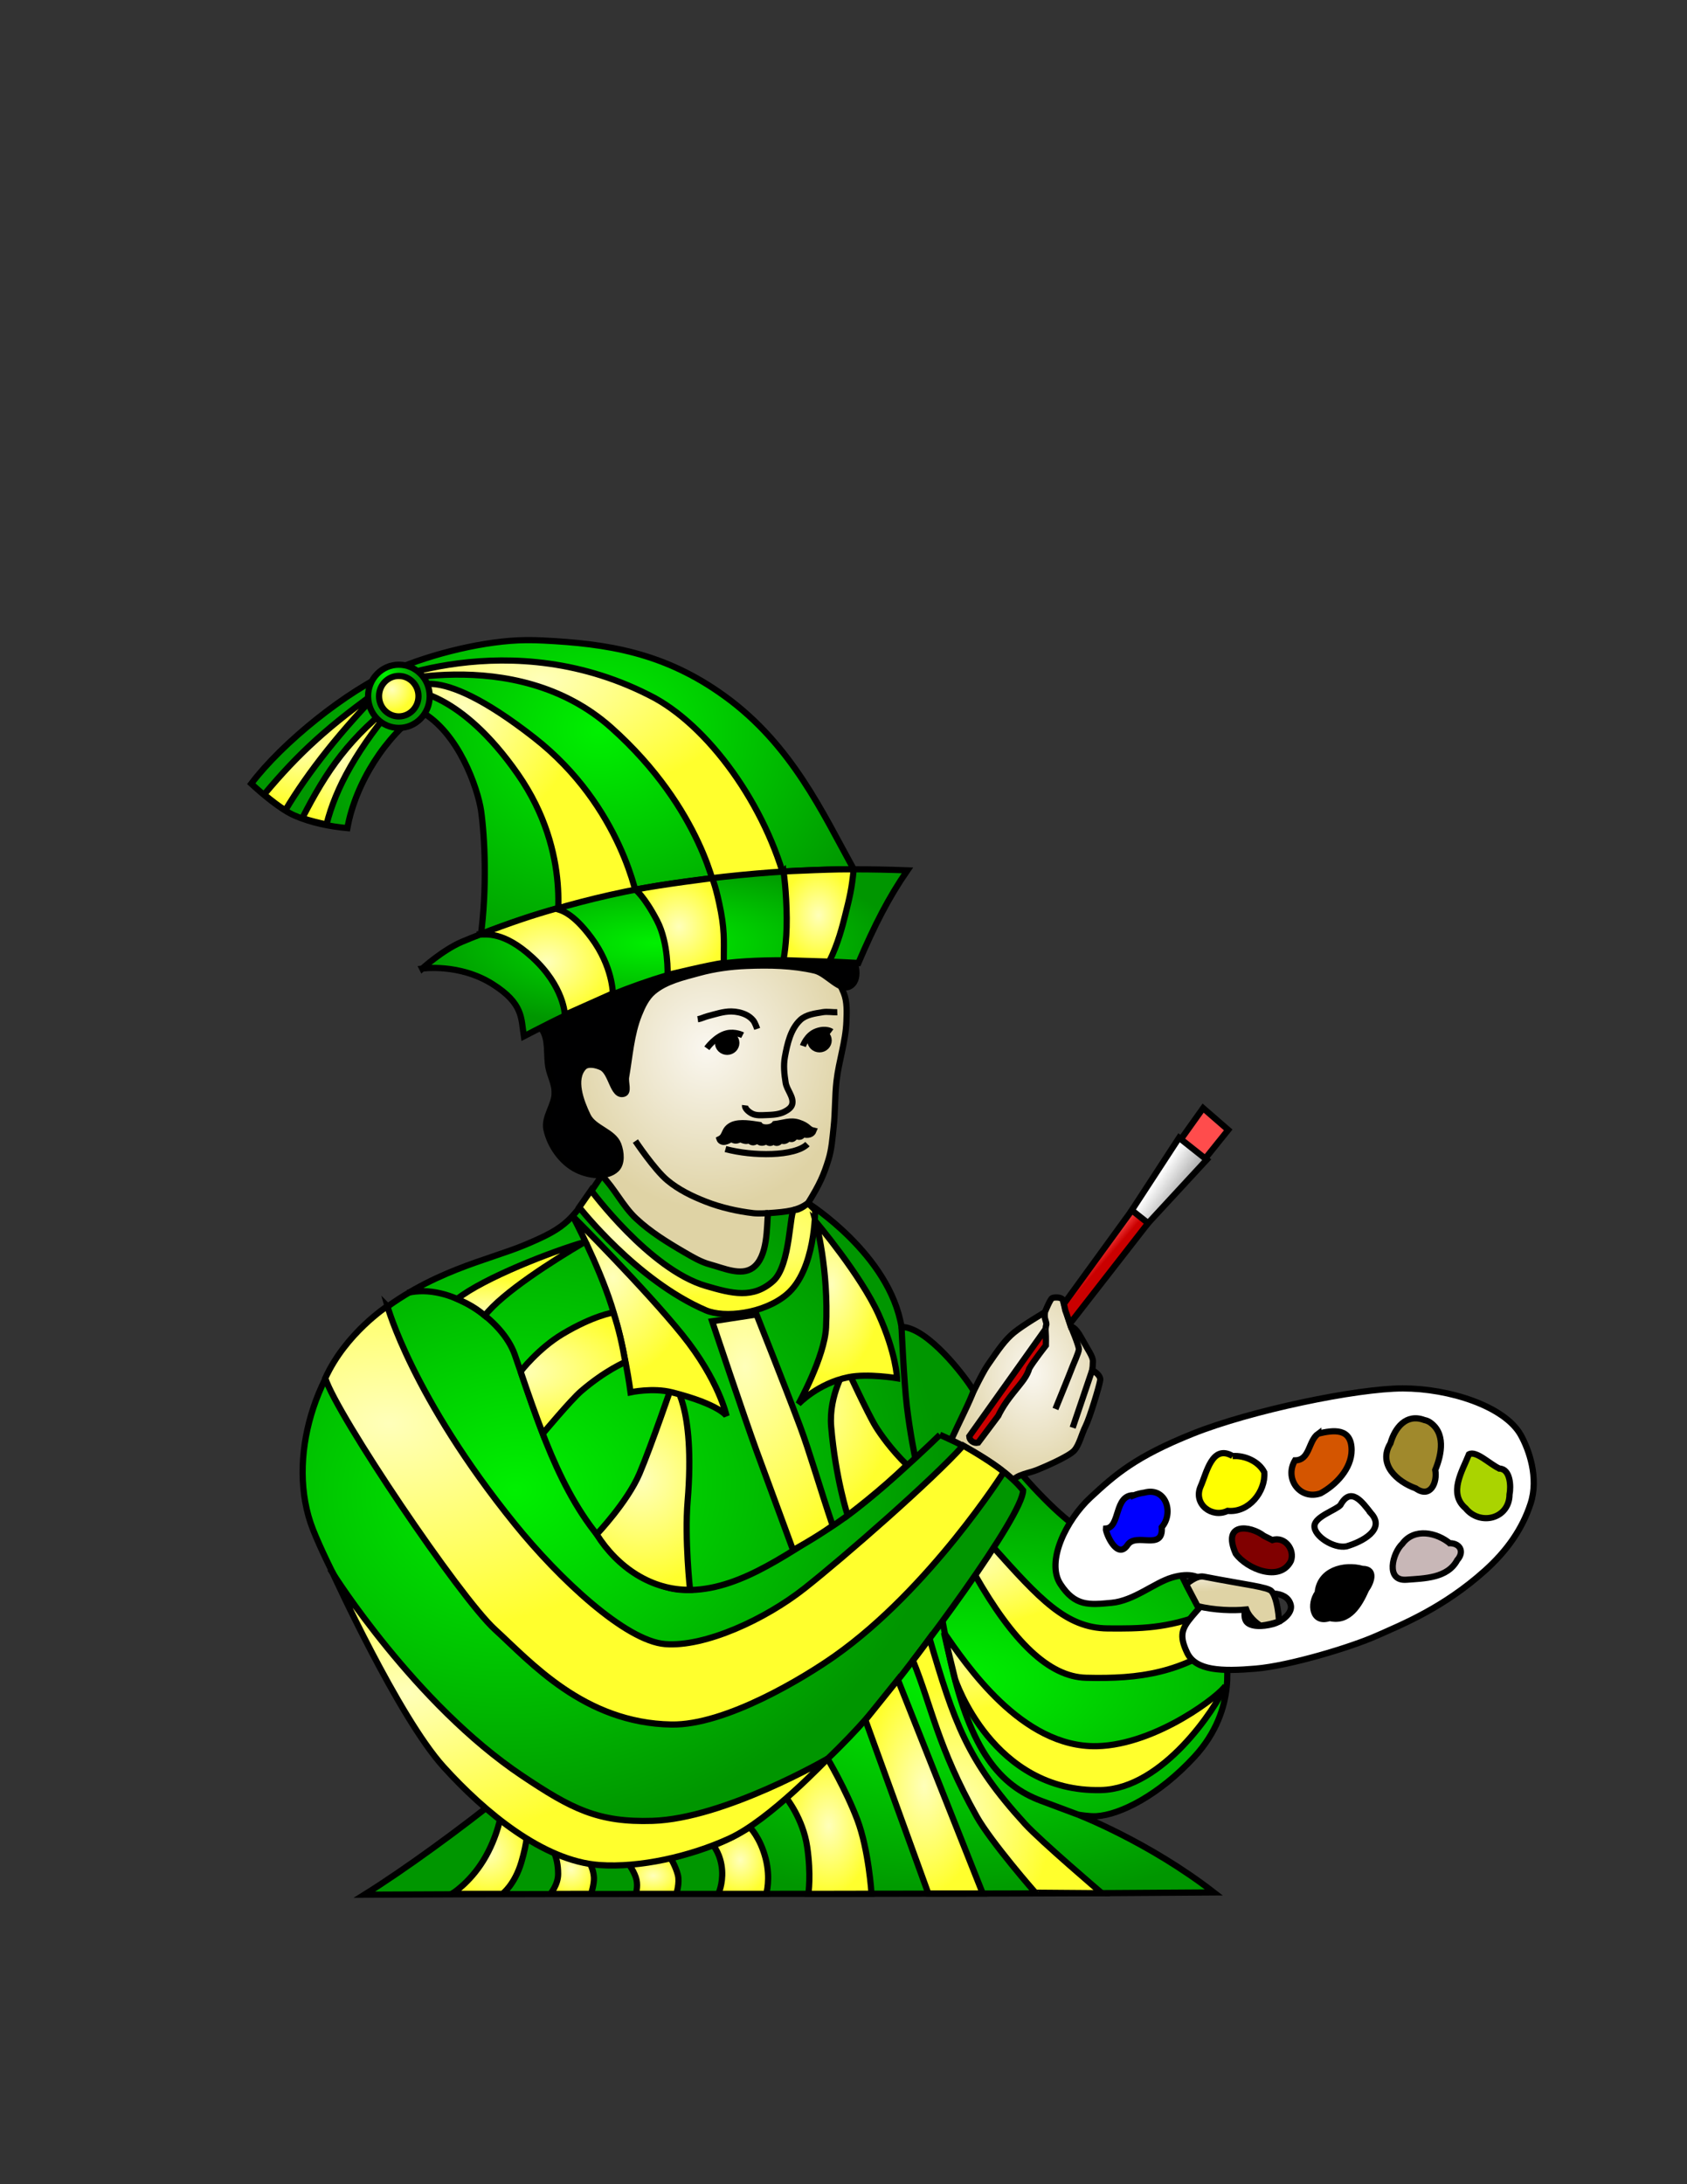 <?xml version="1.0" encoding="UTF-8" standalone="no"?>
<!-- Created with Inkscape (http://www.inkscape.org/) -->

<svg
   xmlns:dc="http://purl.org/dc/elements/1.1/"
   xmlns:cc="http://creativecommons.org/ns#"
   xmlns:rdf="http://www.w3.org/1999/02/22-rdf-syntax-ns#"
   xmlns:svg="http://www.w3.org/2000/svg"
   xmlns="http://www.w3.org/2000/svg"
   xmlns:xlink="http://www.w3.org/1999/xlink"
   xmlns:sodipodi="http://sodipodi.sourceforge.net/DTD/sodipodi-0.dtd"
   xmlns:inkscape="http://www.inkscape.org/namespaces/inkscape"
   width="8.5in"
   height="11in"
   viewBox="0 0 765 990"
   id="svg2"
   version="1.1"
   inkscape:version="0.92.5 (2060ec1f9f, 2020-04-08)"
   sodipodi:docname="logoVector3.svg"
   inkscape:export-filename="/home/mriale/Sync/code/PyDPainter/logo/logo100.png"
   inkscape:export-xdpi="15.39"
   inkscape:export-ydpi="15.39">
  <rect x="0" y="0" width="765" height="990" fill="#333333" stroke="none"/>
  <defs
     id="defs4">
    <linearGradient
       inkscape:collect="always"
       id="linearGradient4902">
      <stop
         style="stop-color:#ffb3b3;stop-opacity:1"
         offset="0"
         id="stop4898" />
      <stop
         style="stop-color:#ff4c4c;stop-opacity:1"
         offset="1"
         id="stop4900" />
    </linearGradient>
    <linearGradient
       inkscape:collect="always"
       id="Wood">
      <stop
         style="stop-color:#ff4c4c;stop-opacity:1"
         offset="0"
         id="stop4876" />
      <stop
         style="stop-color:#ca0000;stop-opacity:1"
         offset="1"
         id="stop4878" />
    </linearGradient>
    <linearGradient
       inkscape:collect="always"
       id="Metal">
      <stop
         style="stop-color:#ffffff;stop-opacity:1"
         offset="0"
         id="stop4868" />
      <stop
         style="stop-color:#a8a8a8;stop-opacity:1"
         offset="1"
         id="stop4870" />
    </linearGradient>
    <linearGradient
       id="SkinGrad"
       inkscape:collect="always">
      <stop
         id="stop4854"
         offset="0"
         style="stop-color:#faf7f0;stop-opacity:1" />
      <stop
         id="stop4856"
         offset="1"
         style="stop-color:#dfd3a5;stop-opacity:1" />
    </linearGradient>
    <linearGradient
       inkscape:collect="always"
       id="CoatGrad">
      <stop
         style="stop-color:#00f000;stop-opacity:1"
         offset="0"
         id="stop4664" />
      <stop
         style="stop-color:#009600;stop-opacity:1"
         offset="1"
         id="stop4666" />
    </linearGradient>
    <linearGradient
       inkscape:collect="always"
       id="StripeGrad">
      <stop
         style="stop-color:#ffffba;stop-opacity:1"
         offset="0"
         id="stop4576" />
      <stop
         style="stop-color:#ffff2d;stop-opacity:1"
         offset="1"
         id="stop4578" />
    </linearGradient>
    <mask
       maskUnits="userSpaceOnUse"
       id="mask4176">
      <path
         style="fill:#ffffff;fill-opacity:1;fill-rule:evenodd;stroke:none;stroke-width:1px;stroke-linecap:butt;stroke-linejoin:miter;stroke-opacity:1"
         d="m 561.786,948.077 -11.429,10 0.714,22.857 7.143,15.357 26.071,1.429 22.143,-18.214 11.786,-10.714 -21.429,-11.786 -23.571,-7.857 z"
         id="path4178"
         inkscape:connector-curvature="0" />
    </mask>
    <radialGradient
       inkscape:collect="always"
       xlink:href="#StripeGrad"
       id="radialGradient4586"
       cx="176.184"
       cy="619.523"
       fx="176.184"
       fy="619.523"
       r="154.41"
       gradientTransform="matrix(1,0,0,0.618,0,262.304)"
       gradientUnits="userSpaceOnUse" />
    <radialGradient
       inkscape:collect="always"
       xlink:href="#StripeGrad"
       id="radialGradient4596"
       cx="184.738"
       cy="759.094"
       fx="184.738"
       fy="759.094"
       r="112.527"
       gradientTransform="matrix(1,0,0,0.591,0,318.628)"
       gradientUnits="userSpaceOnUse" />
    <radialGradient
       inkscape:collect="always"
       xlink:href="#StripeGrad"
       id="radialGradient4604"
       cx="221.707"
       cy="606.533"
       fx="221.707"
       fy="606.533"
       r="29.425"
       gradientTransform="matrix(1.137,-0.046,0.023,0.585,-46.358,251.619)"
       gradientUnits="userSpaceOnUse" />
    <radialGradient
       inkscape:collect="always"
       xlink:href="#StripeGrad"
       id="radialGradient4612"
       cx="240.383"
       cy="621.277"
       fx="240.383"
       fy="621.277"
       r="24.263"
       gradientTransform="matrix(2.354,-0.028,0.014,1.188,-338.615,-109.764)"
       gradientUnits="userSpaceOnUse" />
    <radialGradient
       inkscape:collect="always"
       xlink:href="#StripeGrad"
       id="radialGradient4620"
       cx="277.924"
       cy="583.047"
       fx="277.924"
       fy="583.047"
       r="35.258"
       gradientTransform="matrix(1,0,0,1.29,0,-173.112)"
       gradientUnits="userSpaceOnUse" />
    <radialGradient
       inkscape:collect="always"
       xlink:href="#StripeGrad"
       id="radialGradient4628"
       cx="286.012"
       cy="672.037"
       fx="286.012"
       fy="672.037"
       r="21.73"
       gradientTransform="matrix(2.079,0.092,-0.097,2.189,-238.691,-826.921)"
       gradientUnits="userSpaceOnUse" />
    <radialGradient
       inkscape:collect="always"
       xlink:href="#StripeGrad"
       id="radialGradient4644"
       cx="377.104"
       cy="588.096"
       fx="377.104"
       fy="588.096"
       r="22.804"
       gradientTransform="matrix(1,0,0,1.824,0,-490.611)"
       gradientUnits="userSpaceOnUse" />
    <radialGradient
       inkscape:collect="always"
       xlink:href="#StripeGrad"
       id="radialGradient4652"
       cx="338.177"
       cy="634.048"
       fx="338.177"
       fy="634.048"
       r="27.919"
       gradientTransform="matrix(2.069,-0.006,0.008,3.096,-366.882,-1341.532)"
       gradientUnits="userSpaceOnUse" />
    <radialGradient
       inkscape:collect="always"
       xlink:href="#StripeGrad"
       id="radialGradient4660"
       cx="381.405"
       cy="646.523"
       fx="381.405"
       fy="646.523"
       r="17.798"
       gradientTransform="matrix(2.391,-0.204,0.248,2.911,-710.046,-1168.205)"
       gradientUnits="userSpaceOnUse" />
    <radialGradient
       inkscape:collect="always"
       xlink:href="#CoatGrad"
       id="radialGradient4672"
       gradientUnits="userSpaceOnUse"
       gradientTransform="matrix(1.177,-0.099,0.08,0.949,-95.343,57.959)"
       cx="233.614"
       cy="675.06"
       fx="233.614"
       fy="675.06"
       r="163.828" />
    <radialGradient
       inkscape:collect="always"
       xlink:href="#CoatGrad"
       id="radialGradient4680"
       cx="433.113"
       cy="763.553"
       fx="433.113"
       fy="763.553"
       r="196.709"
       gradientTransform="matrix(1,0,0,0.512,0,370.24)"
       gradientUnits="userSpaceOnUse" />
    <radialGradient
       inkscape:collect="always"
       xlink:href="#CoatGrad"
       id="radialGradient4688"
       cx="289.495"
       cy="324.09"
       fx="289.495"
       fy="324.09"
       r="146.472"
       gradientTransform="matrix(1,0.016,-0.014,0.839,4.509,76.156)"
       gradientUnits="userSpaceOnUse" />
    <radialGradient
       inkscape:collect="always"
       xlink:href="#CoatGrad"
       id="radialGradient4696"
       cx="174.725"
       cy="305.669"
       fx="174.725"
       fy="305.669"
       r="14.437"
       gradientTransform="matrix(1,0,0,1.025,0,-7.763)"
       gradientUnits="userSpaceOnUse" />
    <radialGradient
       inkscape:collect="always"
       xlink:href="#StripeGrad"
       id="radialGradient4712"
       cx="177.813"
       cy="312.441"
       fx="177.813"
       fy="312.441"
       r="9.411"
       gradientTransform="matrix(1,0,0,1.025,0,-7.762)"
       gradientUnits="userSpaceOnUse" />
    <radialGradient
       inkscape:collect="always"
       xlink:href="#StripeGrad"
       id="radialGradient4720"
       cx="136.376"
       cy="336.197"
       fx="136.376"
       fy="336.197"
       r="27.966"
       gradientTransform="matrix(1,0,0,1.028,0,-9.624)"
       gradientUnits="userSpaceOnUse" />
    <radialGradient
       inkscape:collect="always"
       xlink:href="#StripeGrad"
       id="radialGradient4728"
       cx="154.306"
       cy="344.681"
       fx="154.306"
       fy="344.681"
       r="22.598"
       gradientTransform="matrix(1,0,0,1.28,0,-96.614)"
       gradientUnits="userSpaceOnUse" />
    <radialGradient
       inkscape:collect="always"
       xlink:href="#StripeGrad"
       id="radialGradient4736"
       cx="210.281"
       cy="324.725"
       fx="210.281"
       fy="324.725"
       r="52.074"
       gradientTransform="matrix(1,0,0,1.091,0,-33.356)"
       gradientUnits="userSpaceOnUse" />
    <radialGradient
       inkscape:collect="always"
       xlink:href="#StripeGrad"
       id="radialGradient4744"
       cx="245.624"
       cy="273.885"
       fx="245.624"
       fy="273.885"
       r="95.082"
       gradientTransform="matrix(1,0,0,0.565,0,153.288)"
       gradientUnits="userSpaceOnUse" />
    <radialGradient
       inkscape:collect="always"
       xlink:href="#CoatGrad"
       id="radialGradient4752"
       cx="296.84"
       cy="418.437"
       fx="296.84"
       fy="418.437"
       r="111.166"
       gradientTransform="matrix(1,0,0,0.346,0,282.627)"
       gradientUnits="userSpaceOnUse" />
    <radialGradient
       inkscape:collect="always"
       xlink:href="#StripeGrad"
       id="radialGradient4770"
       cx="428.101"
       cy="712.02"
       fx="428.101"
       fy="712.02"
       r="64.285"
       gradientTransform="matrix(1,0,0,0.56,0,341.044)"
       gradientUnits="userSpaceOnUse" />
    <radialGradient
       inkscape:collect="always"
       xlink:href="#StripeGrad"
       id="radialGradient4774"
       cx="437.099"
       cy="684.165"
       fx="437.099"
       fy="684.165"
       r="58.444"
       gradientTransform="matrix(1,0,0,0.517,0,352.903)"
       gradientUnits="userSpaceOnUse" />
    <radialGradient
       inkscape:collect="always"
       xlink:href="#StripeGrad"
       id="radialGradient4782"
       cx="433.77"
       cy="816.114"
       fx="433.77"
       fy="816.114"
       r="43.749"
       gradientTransform="matrix(1,0,0,1.338,0,-270.034)"
       gradientUnits="userSpaceOnUse" />
    <radialGradient
       inkscape:collect="always"
       xlink:href="#StripeGrad"
       id="radialGradient4790"
       cx="419.117"
       cy="809.556"
       fx="419.117"
       fy="809.556"
       r="27.22"
       gradientTransform="matrix(1,0,0,1.806,0,-652.498)"
       gradientUnits="userSpaceOnUse" />
    <radialGradient
       inkscape:collect="always"
       xlink:href="#StripeGrad"
       id="radialGradient4798"
       cx="375.811"
       cy="827.848"
       fx="375.811"
       fy="827.848"
       r="19.896"
       gradientTransform="matrix(1,0,0,1.56,0,-463.923)"
       gradientUnits="userSpaceOnUse" />
    <radialGradient
       inkscape:collect="always"
       xlink:href="#StripeGrad"
       id="radialGradient4806"
       cx="335.714"
       cy="843.246"
       fx="335.714"
       fy="843.246"
       r="13.073"
       gradientTransform="matrix(1,0,0,1.196,0,-165.454)"
       gradientUnits="userSpaceOnUse" />
    <radialGradient
       inkscape:collect="always"
       xlink:href="#StripeGrad"
       id="radialGradient4814"
       cx="296.21"
       cy="850.191"
       fx="296.21"
       fy="850.191"
       r="11.94"
       gradientTransform="matrix(1,0,0,0.728,0,231.235)"
       gradientUnits="userSpaceOnUse" />
    <radialGradient
       inkscape:collect="always"
       xlink:href="#StripeGrad"
       id="radialGradient4822"
       cx="259.019"
       cy="847.476"
       fx="259.019"
       fy="847.476"
       r="10.791"
       gradientTransform="matrix(1,0,0,1.059,0,-50.064)"
       gradientUnits="userSpaceOnUse" />
    <radialGradient
       inkscape:collect="always"
       xlink:href="#StripeGrad"
       id="radialGradient4830"
       cx="221.386"
       cy="839.538"
       fx="221.386"
       fy="839.538"
       r="18.147"
       gradientTransform="matrix(1,0,0,1.066,0,-55.474)"
       gradientUnits="userSpaceOnUse" />
    <radialGradient
       inkscape:collect="always"
       xlink:href="#SkinGrad"
       id="radialGradient4838"
       cx="320.537"
       cy="477.551"
       fx="320.537"
       fy="477.551"
       r="66.657"
       gradientTransform="matrix(1,0,0,1.091,0,-45.895)"
       gradientUnits="userSpaceOnUse" />
    <radialGradient
       inkscape:collect="always"
       xlink:href="#StripeGrad"
       id="radialGradient4866"
       cx="285.295"
       cy="553.512"
       fx="285.295"
       fy="553.512"
       r="54.013"
       gradientTransform="matrix(2.698,0.012,-0.002,0.531,-483.22,262.5)"
       gradientUnits="userSpaceOnUse" />
    <linearGradient
       inkscape:collect="always"
       xlink:href="#Metal"
       id="linearGradient4874"
       x1="537.976"
       y1="513.89"
       x2="549.248"
       y2="521.466"
       gradientUnits="userSpaceOnUse"
       spreadMethod="reflect" />
    <linearGradient
       inkscape:collect="always"
       xlink:href="#Wood"
       id="linearGradient4882"
       x1="496.037"
       y1="568.028"
       x2="500.7"
       y2="572.053"
       gradientUnits="userSpaceOnUse"
       gradientTransform="scale(1.067)" />
    <linearGradient
       inkscape:collect="always"
       xlink:href="#linearGradient4902"
       id="linearGradient4904"
       x1="553.088"
       y1="493.585"
       x2="553.769"
       y2="503.233"
       gradientUnits="userSpaceOnUse"
       spreadMethod="pad" />
    <radialGradient
       inkscape:collect="always"
       xlink:href="#SkinGrad"
       id="radialGradient4934"
       cx="468.495"
       cy="622.641"
       fx="468.495"
       fy="622.641"
       r="37.95"
       gradientTransform="matrix(1,0,0,1.32,4.3167283e-8,-199.353)"
       gradientUnits="userSpaceOnUse" />
    <linearGradient
       inkscape:collect="always"
       xlink:href="#Wood"
       id="linearGradient932"
       gradientUnits="userSpaceOnUse"
       x1="496.037"
       y1="568.028"
       x2="500.7"
       y2="572.053" />
    <radialGradient
       inkscape:collect="always"
       xlink:href="#SkinGrad"
       id="radialGradient948"
       cx="543.306"
       cy="701.745"
       fx="543.306"
       fy="701.745"
       r="25.909"
       gradientTransform="matrix(1,0,0,0.449,2.2268978e-8,394.787)"
       gradientUnits="userSpaceOnUse" />
    <radialGradient
       inkscape:collect="always"
       xlink:href="#StripeGrad"
       id="radialGradient1064"
       cx="247.86"
       cy="436.036"
       fx="247.86"
       fy="436.036"
       r="30.512"
       gradientTransform="matrix(1,0,0,0.808,0,83.651)"
       gradientUnits="userSpaceOnUse" />
    <radialGradient
       inkscape:collect="always"
       xlink:href="#StripeGrad"
       id="radialGradient1072"
       cx="307.867"
       cy="420.016"
       fx="307.867"
       fy="420.016"
       r="20.864"
       gradientTransform="matrix(1,0,0,1.078,0,-32.802)"
       gradientUnits="userSpaceOnUse" />
    <radialGradient
       inkscape:collect="always"
       xlink:href="#StripeGrad"
       id="radialGradient1080"
       cx="371.145"
       cy="414.945"
       fx="371.145"
       fy="414.945"
       r="16.473"
       gradientTransform="matrix(1,0,0,1.299,0,-124.138)"
       gradientUnits="userSpaceOnUse" />
  </defs>
  <sodipodi:namedview
     id="base"
     pagecolor="#ffffff"
     bordercolor="#666666"
     borderopacity="1.0"
     inkscape:pageopacity="0.0"
     inkscape:pageshadow="2"
     inkscape:zoom="0.9899495"
     inkscape:cx="71.039035"
     inkscape:cy="407.11952"
     inkscape:document-units="px"
     inkscape:current-layer="layer2"
     showgrid="false"
     units="in"
     inkscape:window-width="1366"
     inkscape:window-height="713"
     inkscape:window-x="0"
     inkscape:window-y="0"
     inkscape:window-maximized="1" />
  <g
     inkscape:groupmode="layer"
     id="layer2"
     inkscape:label="Layer 2"
     style="display:inline;opacity:1">
    <path
       style="opacity:1;fill:url(#radialGradient4680);fill-opacity:1;fill-rule:evenodd;stroke:#000000;stroke-width:2.812;stroke-linecap:butt;stroke-linejoin:miter;stroke-opacity:1;stroke-miterlimit:4;stroke-dasharray:none"
       d="m 454.905,658.489 c 31.837,37.997 43.621,43.296 79.785,53.364 9.377,19.08 20.907,37.986 20.907,37.986 0,0 6.41,24.354 -13.966,46.439 -16.109,17.459 -33.696,26.275 -44.439,26.928 -3.237,0.197 -8.279,-0.691 -8.279,-0.691 0,0 31.946,12.324 61.526,35.247 -117.845,0.987 -274.39,0.371 -385.193,1.021 17.996,-11.227 43.284,-29.585 64.415,-46.591 8.464,-6.812 225.245,-153.704 225.245,-153.704 z"
       id="path4634"
       inkscape:connector-curvature="0"
       sodipodi:nodetypes="cccsscccsc" />
    <path
       style="fill:none;fill-rule:evenodd;stroke:#000000;stroke-width:2.812;stroke-linecap:butt;stroke-linejoin:miter;stroke-opacity:1;stroke-miterlimit:4;stroke-dasharray:none"
       d="m 408.817,601.44 c 0,0 12.133,106.349 22.076,150.859 9.286,41.565 22.736,57.02 41.195,63.924 l 16.825,6.293"
       id="path4638"
       inkscape:connector-curvature="0"
       sodipodi:nodetypes="cssc" />
    <path
       style="fill:url(#radialGradient4774);fill-opacity:1;fill-rule:evenodd;stroke:#000000;stroke-width:2.812;stroke-linecap:butt;stroke-linejoin:miter;stroke-opacity:1;stroke-miterlimit:4;stroke-dasharray:none"
       d="m 546.429,731.464 c -17.318,6.653 -29.462,6.768 -44.175,6.629 -18.954,-0.178 -31.062,-13.664 -51.791,-36.757 0,0 -4.357,6.808 -8.309,12.569 17.196,30.135 33.458,46.122 50.344,46.554 24.26,0.62 43.78,-2.079 65.109,-18.153 -6.629,-3.351 -8.826,-4.859 -11.177,-10.841 z"
       id="path895"
       inkscape:connector-curvature="0"
       sodipodi:nodetypes="csccscc" />
    <path
       style="opacity:1;fill:#ffffff;fill-opacity:1;fill-rule:evenodd;stroke:#000000;stroke-width:2.812;stroke-linecap:butt;stroke-linejoin:miter;stroke-opacity:1;stroke-miterlimit:4;stroke-dasharray:none"
       d="m 636.16,629.304 c -20.953,0 -69.049,10.03 -95.176,20.48 -26.127,10.451 -35.275,18.584 -46.403,28.883 -11.127,10.299 -20.362,29.121 -13.733,39.302 6.629,10.18 13.023,9.471 23.203,8.524 10.18,-0.947 19.412,-9.115 27.462,-11.483 8.05,-2.368 13.497,-0.711 15.864,3.906 2.368,4.617 -2.354,8.317 -6.866,13.731 -4.513,5.414 -6.004,8.556 -2.131,16.573 3.873,8.017 15.532,8.423 31.014,7.103 15.483,-1.32 43.209,-9.705 54.928,-14.914 11.719,-5.209 30.279,-12.673 49.008,-29.476 10.045,-9.013 17.021,-18.957 20.75,-30.45 3.797,-11.703 -0.761,-24.417 -4.413,-30.987 -7.304,-13.139 -32.554,-21.191 -53.507,-21.191 z m -59.495,92.961 c 0.39,-0.013 0.77,-0.004 1.135,0.026 3.228,0.258 6.589,1.502 7.516,5.149 0.891,3.499 -3.578,7.444 -8.168,8.701 -4.505,1.234 -11.369,1.557 -12.49,-2.19 -1.99,-6.653 6.16,-11.493 12.006,-11.686 z"
       id="path4627"
       inkscape:connector-curvature="0" />
    <path
       style="fill:url(#radialGradient948);fill-opacity:1;fill-rule:evenodd;stroke:#000000;stroke-width:2.812;stroke-linecap:butt;stroke-linejoin:miter;stroke-opacity:1;stroke-miterlimit:4;stroke-dasharray:none"
       d="m 537.889,718.113 c 0,0 4.543,-4.164 7.917,-3.506 18.612,3.626 29.188,4.692 30.804,6.627 2.062,2.47 2.855,8.337 3.097,10.212 0.198,1.531 0.272,3.495 0.272,3.495 -2.644,0.914 -5.35,1.556 -8.371,1.925 0,0 -4.765,-2.815 -6.466,-7.345 -6.136,0.606 -14.37,0.317 -22.071,-1.524 -1.235,-2.323 -5.182,-9.884 -5.182,-9.884 z"
       id="path940"
       inkscape:connector-curvature="0"
       sodipodi:nodetypes="csssccccc" />
    <path
       style="fill:url(#radialGradient4934);fill-opacity:1;stroke:#000000;stroke-width:2.812;stroke-linecap:butt;stroke-linejoin:miter;stroke-opacity:1;stroke-miterlimit:4;stroke-dasharray:none"
       d="m 424.099,668.165 c 0,0 18.467,-41.669 23.675,-49.245 5.209,-7.576 8.007,-11.615 12.031,-14.93 4.107,-3.382 14.012,-9.219 14.012,-9.219 0,0 2.368,-5.919 3.315,-6.392 0.947,-0.474 4.262,-0.474 4.735,0.71 0.474,1.184 2.387,8.279 3.551,11.601 0.472,1.347 1.685,-0.251 5.014,5.836 2.903,5.308 5.226,8.39 5.167,10.5 -0.049,1.75 -0.12,2.975 -0.29,3.923 1.684,1.092 3.854,2.762 3.605,4.6 -0.351,2.591 -4.735,17.046 -6.629,20.834 -1.894,3.788 -2.841,8.523 -5.209,11.127 -2.368,2.604 -13.258,7.339 -16.81,8.76 -3.551,1.421 -9.233,2.131 -11.127,4.972 -1.894,2.841 -8.05,15.863 -8.05,15.863 z"
       id="path4926"
       inkscape:connector-curvature="0"
       sodipodi:nodetypes="ccscscssscsccsccc" />
    <path
       style="opacity:1;fill:url(#radialGradient4672);fill-opacity:1;fill-rule:evenodd;stroke:#000000;stroke-width:2.812;stroke-linecap:butt;stroke-linejoin:miter;stroke-opacity:1;stroke-miterlimit:4;stroke-dasharray:none"
       d="m 272.879,532.801 c -13.728,20.592 -15.439,23.274 -34.487,31.306 -17.369,7.324 -43.289,11.816 -69.643,33.482 -25.241,20.751 -39.509,63.616 -26.786,95.759 12.723,32.143 58.259,109.821 79.018,125.893 20.759,16.071 33.48,24.241 68.304,24.777 43.527,0.67 94.823,-54.595 105.804,-67.634 21.429,-25.446 68.848,-89.493 68.848,-100.877 -11.154,-14.034 -37.71,-25.183 -37.71,-25.183 0,0 1.624,0.735 5.065,2.346 3.911,-8.535 8.608,-17.608 10.184,-22.301 -3.701,-6.334 -20.913,-28.834 -32.659,-28.928 -5.41,-32.844 -42.412,-56.111 -42.412,-56.111 l -93.525,-12.527"
       id="path908"
       inkscape:connector-curvature="0"
       sodipodi:nodetypes="cssssssccccccc" />
    <path
       style="opacity:1;fill:url(#radialGradient4838);fill-opacity:1;fill-rule:evenodd;stroke:#000000;stroke-width:2.812;stroke-linecap:butt;stroke-linejoin:miter;stroke-opacity:1;stroke-miterlimit:4;stroke-dasharray:none"
       d="m 272.879,532.801 c 5.844,5.882 9.466,13.771 15.511,19.446 6.521,6.122 14.259,10.878 21.989,15.375 3.692,2.148 7.449,4.388 11.573,5.5 6.24,1.682 14.011,5.294 19.32,1.609 7.071,-4.908 6.358,-18.857 6.993,-24.858 8.992,-0.607 13.56,-1.198 18.139,-4.545 5.336,-8.61 7.163,-12.826 9.306,-19.795 1.446,-4.703 1.771,-9.687 2.31,-14.577 0.769,-6.97 0.521,-14.029 1.316,-20.996 1.036,-9.078 4.169,-17.908 4.492,-27.039 0.152,-4.297 0.384,-8.85 -1.21,-12.844 -2.273,-5.694 -5.986,-11.512 -11.358,-14.465 -8.564,-4.708 -19.423,-2.243 -29.172,-2.929 -6.279,-0.442 -12.573,-0.757 -18.867,-0.763 -8.287,-0.008 -16.695,-0.554 -24.843,0.958 -6.104,1.133 -12.225,2.953 -17.63,6.007 -4.701,2.656 -8.874,6.338 -12.385,10.439 -4.349,5.079 -7.748,11.012 -10.412,17.144 -3.005,6.917 -5.398,14.274 -6.117,21.781 -0.562,5.86 -0.328,11.991 1.459,17.601 2.504,7.862 7.206,15.062 12.6,21.305 1.958,2.266 4.876,3.523 6.987,5.648 z"
       id="path854"
       inkscape:connector-curvature="0"
       sodipodi:nodetypes="aaaaaccaaaaaaaaaaaaaaaa" />
    <path
       style="opacity:1;fill:#000001;fill-opacity:1;fill-rule:evenodd;stroke:#000000;stroke-width:2.812;stroke-linecap:butt;stroke-linejoin:miter;stroke-opacity:1;stroke-miterlimit:4;stroke-dasharray:none"
       d="m 245.514,466.299 c 3.654,4.87 1.975,12.021 3.275,17.968 0.792,3.625 2.699,7.074 2.756,10.784 0.088,5.757 -4.976,11.23 -3.761,16.859 1.614,7.482 6.921,14.991 13.796,18.356 5.347,2.616 13.509,3.78 17.855,-0.287 2.739,-2.563 2.271,-7.715 0.924,-11.216 -2.271,-5.904 -11.069,-7.304 -13.831,-12.995 -3.213,-6.62 -6.89,-16.565 -1.921,-21.993 1.819,-1.988 5.639,-1.143 8.084,-0.011 4.753,2.2 5.119,13.448 10.151,11.994 2.454,-0.709 0.631,-5.072 1.068,-7.588 1.649,-9.485 2.276,-19.347 5.864,-28.281 1.522,-3.79 3.379,-7.752 6.502,-10.385 5.707,-4.811 13.52,-6.524 20.717,-8.502 7.014,-1.928 14.318,-2.911 21.587,-3.198 10.298,-0.406 20.81,-0.235 30.847,2.108 5.796,1.353 11.709,10.308 16.511,6.794 4.513,-3.303 1.922,-12.216 -1.393,-16.721 -47.382,-0.961 -95.602,4.105 -139.636,24.741 -1.271,3.477 -2.239,7.921 -0.342,11.1 0.181,0.303 0.735,0.191 0.947,0.474 z"
       id="path850"
       inkscape:connector-curvature="0"
       sodipodi:nodetypes="caaaaaaaaaaaaaaaaaccaac" />
    <path
       style="opacity:1;fill:url(#radialGradient4688);fill-opacity:1;fill-rule:evenodd;stroke:#000000;stroke-width:3;stroke-linecap:butt;stroke-linejoin:miter;stroke-opacity:1;stroke-miterlimit:4;stroke-dasharray:none"
       d="m 254.334,309.318 c -19.427,0.154 -45.321,6.453 -63.669,14.417 -23.221,10.08 -54.278,35.222 -69.194,54.958 5.433,5.059 14.48,12.577 20.961,15.404 8.01,3.494 17.301,5.34 25.506,6.061 3.894,-21.8 18.791,-44.955 35.67,-56.253 18.064,10.039 27.333,36.93 28.98,47.919 1.811,12.972 2.957,37.567 -0.252,61.115 46.696,-18.738 112.965,-29.858 180.578,-32.548 -15.182,-27.503 -30.038,-60.387 -62.391,-83.872 -29.49,-21.406 -57.274,-25.469 -87.883,-27.021 -2.759,-0.14 -5.531,-0.202 -8.307,-0.18 z"
       transform="scale(0.938)"
       id="path823"
       inkscape:connector-curvature="0"
       sodipodi:nodetypes="sscccccccscs" />
    <path
       style="opacity:1;fill:none;fill-rule:evenodd;stroke:#000000;stroke-width:2.812;stroke-linecap:butt;stroke-linejoin:miter;stroke-miterlimit:4;stroke-dasharray:none;stroke-opacity:1"
       d="m 379.688,458.806 c -2.142,0.075 -4.439,-0.396 -6.614,-0.033 -3.551,0.593 -7.578,1.091 -10.196,3.562 -4.393,4.145 -5.863,10.789 -6.958,16.728 -0.708,3.837 -0.284,7.85 0.345,11.701 0.548,3.36 3.821,6.481 2.961,9.775 -0.41,1.569 -2.064,2.634 -3.508,3.371 -2.488,1.271 -5.455,1.396 -8.247,1.494 -2.219,0.077 -4.67,0.331 -6.621,-0.728 -1.394,-0.757 -3.187,-2.296 -3.013,-3.683"
       id="path858"
       inkscape:connector-curvature="0"
       sodipodi:nodetypes="caaaaaaaac" />
    <path
       style="opacity:1;fill:none;fill-rule:evenodd;stroke:#000000;stroke-width:2.812;stroke-linecap:butt;stroke-linejoin:miter;stroke-miterlimit:4;stroke-dasharray:none;stroke-opacity:1"
       d="m 316.406,461.987 c 1.552,-0.238 2.973,-1.021 4.494,-1.408 3.546,-0.903 7.11,-2.177 10.769,-2.128 2.241,0.03 4.534,0.519 6.559,1.48 1.284,0.609 2.474,1.514 3.359,2.626 0.868,1.089 1.771,3.784 1.771,3.784"
       id="path860"
       inkscape:connector-curvature="0"
       sodipodi:nodetypes="caaaac" />
    <path
       style="opacity:1;fill:none;fill-rule:evenodd;stroke:#000000;stroke-width:2.812;stroke-linecap:butt;stroke-linejoin:miter;stroke-miterlimit:4;stroke-dasharray:none;stroke-opacity:1"
       d="m 320.537,475.137 c 0,0 3.916,-5.477 8.997,-6.747 3.788,-0.947 7.221,0.829 7.221,0.829"
       id="path869"
       inkscape:connector-curvature="0"
       sodipodi:nodetypes="csc" />
    <path
       style="opacity:1;fill:none;fill-rule:evenodd;stroke:#000000;stroke-width:2.812;stroke-linecap:butt;stroke-linejoin:miter;stroke-miterlimit:4;stroke-dasharray:none;stroke-opacity:1"
       d="m 364.085,474.113 c 0,0 1.731,-5.028 6.166,-6.647 4.435,-1.618 6.822,0.173 6.822,0.173"
       id="path871"
       inkscape:connector-curvature="0"
       sodipodi:nodetypes="csc" />
    <path
       style="opacity:1;fill:none;fill-rule:evenodd;stroke:#000000;stroke-width:2.812;stroke-linecap:butt;stroke-linejoin:miter;stroke-miterlimit:4;stroke-dasharray:none;stroke-opacity:1"
       d="m 328.98,520.818 c 12.311,3.315 31.488,3.433 37.17,-2.249"
       id="path873"
       inkscape:connector-curvature="0"
       sodipodi:nodetypes="cc" />
    <ellipse
       style="opacity:1;fill:#000000;fill-opacity:1;stroke:#000000;stroke-width:2.812;stroke-linecap:butt;stroke-linejoin:miter;stroke-miterlimit:4;stroke-dasharray:none;stroke-dashoffset:0;stroke-opacity:1"
       id="path875"
       cx="329.741"
       cy="472.721"
       rx="4.149"
       ry="4.02" />
    <path
       style="fill:#000000;fill-opacity:1;fill-rule:evenodd;stroke:#000000;stroke-width:2.812;stroke-linecap:butt;stroke-linejoin:miter;stroke-opacity:1;stroke-miterlimit:4;stroke-dasharray:none"
       d="m 326.306,516.324 c 3.091,-1.518 1.566,-4.517 5.927,-6.495 3.5,-1.407 8.523,-0.483 12.226,0.08 1.242,1.67 5.447,1.462 6.845,-0.428 3.926,-0.418 7.024,-1.908 10.875,-0.65 4.643,1.517 4.093,3.044 6.75,3.653 -0.732,1.868 -2.686,2.22 -4.835,1.581 -0.661,1.518 -2.126,1.386 -3.133,0.711 -0.879,0.879 -1.694,2.358 -3.257,0.889 -0.901,1.509 -2.636,1.93 -3.51,1.043 -1.398,1.864 -2.661,1.482 -3.436,0.449 -1.322,1.627 -2.506,0.64 -3.309,0.073 -1.168,0.777 -2.713,1.206 -3.925,-0.328 -1.333,0.75 -2.31,1.555 -3.865,-0.195 -1.007,0.859 -2.643,0.225 -3.984,-0.395 -1.24,0.653 -2.501,1.116 -4.066,-0.171 -1.144,0.795 -1.713,1.075 -2.868,1.357 -0.822,0.225 -2.145,-0.165 -2.435,-1.173 z"
       id="path892"
       inkscape:connector-curvature="0"
       sodipodi:nodetypes="ccccscccccccccccccc" />
    <path
       style="fill:none;fill-rule:evenodd;stroke:#000000;stroke-width:2.812;stroke-linecap:butt;stroke-linejoin:miter;stroke-opacity:1;stroke-miterlimit:4;stroke-dasharray:none"
       d="m 288.13,517.201 c 0,0 8.592,12.859 14.442,17.757 5.119,4.286 11.299,7.283 17.52,9.707 6.884,2.683 14.208,4.334 21.545,5.209 2.194,0.261 6.629,-10e-6 6.629,-10e-6"
       id="path896"
       inkscape:connector-curvature="0"
       sodipodi:nodetypes="caaac" />
    <path
       style="fill:none;fill-rule:evenodd;stroke:#000000;stroke-width:2.812;stroke-linecap:butt;stroke-linejoin:miter;stroke-opacity:1;stroke-miterlimit:4;stroke-dasharray:none"
       d="m 184.792,586.011 c 18.935,-4.582 42.97,11.863 48.648,28.023 10.15,28.889 20.001,63.037 41.669,86.652 8.803,9.594 20.631,18.974 33.619,19.887 24.211,1.702 46.506,-15.318 67.238,-27.937 18.707,-11.387 50.262,-42.313 50.262,-42.313"
       id="path910"
       inkscape:connector-curvature="0"
       sodipodi:nodetypes="csaaac" />
    <path
       style="opacity:1;fill:url(#linearGradient4904);fill-opacity:1;fill-rule:evenodd;stroke:#000000;stroke-width:2.812;stroke-linecap:butt;stroke-linejoin:miter;stroke-opacity:1;stroke-miterlimit:4;stroke-dasharray:none"
       d="m 534.604,517.649 10.979,-15.389 11.364,9.884 -11.275,14.028 z"
       id="path4623"
       inkscape:connector-curvature="0"
       sodipodi:nodetypes="ccccc" />
    <path
       style="opacity:1;fill:url(#linearGradient4874);fill-opacity:1;fill-rule:evenodd;stroke:#000000;stroke-width:2.812;stroke-linecap:butt;stroke-linejoin:miter;stroke-opacity:1;stroke-miterlimit:4;stroke-dasharray:none"
       d="m 513.104,548.744 21.559,-33.049 12.548,9.944 -26.754,28.939 z"
       id="path4621"
       inkscape:connector-curvature="0"
       sodipodi:nodetypes="ccccc" />
    <path
       style="fill:url(#linearGradient932);fill-opacity:1;fill-rule:evenodd;stroke:#000000;stroke-width:2.812;stroke-linecap:butt;stroke-linejoin:miter;stroke-opacity:1;stroke-miterlimit:4;stroke-dasharray:none"
       d="m 513.271,548.577 -30.826,42.394 c 0.171,0.822 0.294,1.42 0.619,2.935 0.962,2.54 1.289,3.797 2.092,6.072 l 35.469,-45.568 z m -39.146,53.838 -34.602,48.619 c 0.098,1.857 1.988,3.315 4.03,2.877 l 9.137,-12.187 c 0.278,-0.617 0.708,-1.49 1.412,-2.701 3.04,-5.374 7.452,-9.986 10.089,-13.685 1.393,-1.954 2.166,-3.652 2.549,-5.065 1.758,-3.097 7.535,-10.463 7.535,-10.463 0,0 0.083,-4.018 -0.084,-5.944 -0.027,-0.309 -0.045,-0.916 -0.066,-1.452 z"
       id="path4619"
       inkscape:connector-curvature="0"
       sodipodi:nodetypes="ccccccccccccccccc" />
    <path
       style="fill:url(#radialGradient4736);fill-opacity:1;fill-rule:evenodd;stroke:#000000;stroke-width:2.812;stroke-linecap:butt;stroke-linejoin:miter;stroke-opacity:1;stroke-miterlimit:4;stroke-dasharray:none"
       d="m 186.496,312.991 c 0,0 22.315,0.517 48.377,37.98 25.19,36.21 17.096,71.415 17.096,71.415 L 289.286,408.75 c 0,0 -7.059,-43.12 -47.037,-74.364 -46.451,-36.303 -55.753,-21.395 -55.753,-21.395 z"
       id="path4640"
       inkscape:connector-curvature="0"
       sodipodi:nodetypes="csccsc" />
    <path
       style="fill:url(#radialGradient4744);fill-opacity:1;fill-rule:evenodd;stroke:#000000;stroke-width:2.812;stroke-linecap:butt;stroke-linejoin:miter;stroke-opacity:1;stroke-miterlimit:4;stroke-dasharray:none"
       d="m 168.154,311.212 c 0,0 64.952,-20.755 109.126,18.683 41.341,36.908 47.602,76.038 47.602,76.038 l 32.654,-0.531 c -8.036,-36.52 -33.919,-74.142 -60.488,-88.924 -65.796,-35.139 -128.894,-5.266 -128.894,-5.266 z"
       id="path4642"
       inkscape:connector-curvature="0"
       sodipodi:nodetypes="cscccc" />
    <path
       style="opacity:1;fill:url(#radialGradient4752);fill-opacity:1;fill-rule:evenodd;stroke:#000000;stroke-width:2.812;stroke-linecap:butt;stroke-linejoin:miter;stroke-opacity:1;stroke-miterlimit:4;stroke-dasharray:none"
       d="m 191.477,439.006 c 0,0 9.35,-8.493 18.12,-12.179 20.683,-8.692 56.269,-20.837 95.883,-26.519 42.701,-6.124 73.613,-7.033 106.005,-5.817 -8.601,12.41 -14.928,24.934 -22.234,41.991 -33.505,-1.867 -54.788,-1.953 -74.647,2.468 -33.552,7.47 -66.985,25.65 -77.044,30.77 -1.299,-8.138 -0.129,-14.78 -14.151,-23.641 -15.073,-9.525 -31.933,-7.075 -31.933,-7.075 z"
       id="path821"
       inkscape:connector-curvature="0"
       sodipodi:nodetypes="cssccscsc" />
    <path
       style="fill:url(#radialGradient4720);fill-opacity:1;fill-rule:evenodd;stroke:#000000;stroke-width:2.812;stroke-linecap:butt;stroke-linejoin:miter;stroke-opacity:1;stroke-miterlimit:4;stroke-dasharray:none"
       d="m 174.725,310.751 c -25.806,18.189 -39.198,30.57 -54.941,49.343 3.073,2.605 7.065,5.66 9.603,7.153 10.098,-16.916 25.474,-36.645 45.338,-56.496 z"
       id="path4644"
       inkscape:connector-curvature="0"
       sodipodi:nodetypes="cccc" />
    <path
       sodipodi:nodetypes="cccc"
       inkscape:connector-curvature="0"
       id="path4646"
       d="m 181.236,316.789 c -22.964,17.361 -33.161,32.673 -44.169,54.051 4.035,1.266 7.196,2.039 10.989,2.862 4.18,-16.679 13.908,-34.458 33.18,-56.913 z"
       style="fill:url(#radialGradient4728);fill-opacity:1;fill-rule:evenodd;stroke:#000000;stroke-width:2.812;stroke-linecap:butt;stroke-linejoin:miter;stroke-opacity:1;stroke-miterlimit:4;stroke-dasharray:none" />
    <ellipse
       style="opacity:1;fill:url(#radialGradient4696);fill-opacity:1;stroke:#000000;stroke-width:2.812;stroke-linecap:butt;stroke-linejoin:miter;stroke-miterlimit:4;stroke-dasharray:none;stroke-dashoffset:0;stroke-opacity:1"
       id="path844"
       cx="180.88"
       cy="315.605"
       rx="13.969"
       ry="14.324" />
    <path
       style="fill:url(#radialGradient1064);fill-opacity:1;fill-rule:evenodd;stroke:#000000;stroke-width:2.812;stroke-linecap:butt;stroke-linejoin:miter;stroke-opacity:1;stroke-miterlimit:4;stroke-dasharray:none"
       d="m 217.519,423.565 c 2.83,0.1 10.776,-1.609 23.804,10.296 14.565,13.309 14.816,26.116 14.816,26.116 l 21.763,-9.71 c 0,0 -0.034,-12.14 -9.71,-25.195 -8.751,-11.807 -14.116,-12.556 -16.201,-13.206 -9.556,2.66 -20.587,6.271 -34.472,11.699 z"
       id="path4648"
       inkscape:connector-curvature="0"
       sodipodi:nodetypes="csccscc" />
    <path
       style="fill:url(#radialGradient1072);fill-opacity:1;fill-rule:evenodd;stroke:#000000;stroke-width:2.812;stroke-linecap:butt;stroke-linejoin:miter;stroke-opacity:1;stroke-miterlimit:4;stroke-dasharray:none"
       d="m 288.13,403.204 c 0,0 4.037,3.014 9.825,14.087 5.319,10.176 4.77,24.617 4.77,24.617 0,0 19.268,-4.698 25.5,-5.48 -0.129,-6.976 0.611,-12.957 -1.3,-23.093 -2.102,-11.155 -3.974,-15.304 -3.974,-15.304 0,0 -22.747,2.806 -34.821,5.174 z"
       id="path4650"
       inkscape:connector-curvature="0"
       sodipodi:nodetypes="csccscc" />
    <path
       style="fill:url(#radialGradient1080);fill-opacity:1;fill-rule:evenodd;stroke:#000000;stroke-width:2.812;stroke-linecap:butt;stroke-linejoin:miter;stroke-opacity:1;stroke-miterlimit:4;stroke-dasharray:none"
       d="m 355.329,394.98 c 0,0 1.331,9.197 1.423,21.136 0.089,11.509 -1.507,19.085 -1.507,19.085 0,0 14.683,0.511 20.759,0.67 4.063,-8.068 6.151,-16.674 7.144,-20.592 2.185,-8.616 3.124,-12.612 3.958,-21.162 -4.03,-0.476 -31.778,0.864 -31.778,0.864 z"
       id="path4652"
       inkscape:connector-curvature="0"
       sodipodi:nodetypes="csccscc" />
    <ellipse
       ry="9.174"
       rx="8.943"
       cy="315.546"
       cx="180.826"
       id="ellipse4654"
       style="opacity:1;fill:url(#radialGradient4712);fill-opacity:1;stroke:#000000;stroke-width:2.812;stroke-linecap:butt;stroke-linejoin:miter;stroke-miterlimit:4;stroke-dasharray:none;stroke-dashoffset:0;stroke-opacity:1" />
    <ellipse
       ry="4.02"
       rx="4.149"
       cy="471.578"
       cx="371.612"
       id="ellipse858"
       style="opacity:1;fill:#000000;fill-opacity:1;stroke:#000000;stroke-width:2.812;stroke-linecap:butt;stroke-linejoin:miter;stroke-miterlimit:4;stroke-dasharray:none;stroke-dashoffset:0;stroke-opacity:1" />
    <path
       style="fill:url(#radialGradient4814);fill-opacity:1;stroke:#000000;stroke-width:2.812;stroke-linecap:butt;stroke-linejoin:miter;stroke-opacity:1;stroke-miterlimit:4;stroke-dasharray:none"
       d="m 304.018,842.009 c 0,0 2.344,3.85 3.348,7.701 0.972,3.726 -0.67,8.705 -0.67,8.705 h -18.415 c 0,0 1.098,-3.082 0.335,-6.445 -0.743,-3.273 -3.516,-7.115 -3.516,-7.115 z"
       id="path4570"
       inkscape:connector-curvature="0"
       sodipodi:nodetypes="csccscc" />
    <path
       style="fill:url(#radialGradient4586);fill-opacity:1;fill-rule:evenodd;stroke:#000000;stroke-width:2.812;stroke-linecap:butt;stroke-linejoin:miter;stroke-opacity:1;stroke-miterlimit:4;stroke-dasharray:none"
       d="m 175.672,592.016 c 0,0 -18.94,12.311 -28.174,32.672 5.209,16.573 60.846,99.2 76.945,113.879 16.099,14.679 40.398,42.42 80.023,43.089 24.619,0.416 60.289,-21.303 74.236,-31.16 43,-30.392 76.5,-83.306 76.5,-83.306 0,0 -5.589,-4.707 -18.429,-11.99 -13.898,15.518 -53.895,50.476 -71.889,64.681 -17.936,14.16 -45.266,26.736 -63.259,25.316 -17.993,-1.421 -48.139,-29.656 -68.185,-54.454 -46.52,-57.545 -57.768,-98.727 -57.768,-98.727 z"
       id="path872"
       inkscape:connector-curvature="0"
       sodipodi:nodetypes="ccsssccsssc" />
    <path
       style="fill:url(#radialGradient4652);fill-opacity:1;fill-rule:evenodd;stroke:#000000;stroke-width:2.812;stroke-linecap:butt;stroke-linejoin:miter;stroke-opacity:1;stroke-miterlimit:4;stroke-dasharray:none"
       d="m 322.933,598.882 c 0,0 14.916,44.51 20.124,58.715 5.209,14.205 16.573,45.012 16.573,45.012 0,0 10.082,-5.481 17.963,-11.095 -5.744,-16.949 -10.585,-33.822 -14.886,-45.282 -6.787,-18.084 -19.651,-50.429 -19.651,-50.429 z"
       id="path876"
       inkscape:connector-curvature="0"
       sodipodi:nodetypes="ccccscc" />
    <path
       style="fill:url(#radialGradient4628);fill-opacity:1;fill-rule:evenodd;stroke:#000000;stroke-width:2.812;stroke-linecap:butt;stroke-linejoin:miter;stroke-opacity:1;stroke-miterlimit:4;stroke-dasharray:none"
       d="m 305.141,626.672 c 0,0 -9.785,28.612 -15.143,41.222 -5.467,12.867 -19.432,27.56 -19.432,27.56 9.602,15.181 25.051,25.414 42.347,25.13 0,0 -2.517,-23.028 -1.107,-40.023 3.637,-43.872 -6.665,-53.89 -6.665,-53.89 z"
       id="path878"
       inkscape:connector-curvature="0"
       sodipodi:nodetypes="csccsc" />
    <path
       style="fill:url(#radialGradient4620);fill-opacity:1;fill-rule:evenodd;stroke:#000000;stroke-width:2.812;stroke-linecap:butt;stroke-linejoin:miter;stroke-opacity:1;stroke-miterlimit:4;stroke-dasharray:none"
       d="m 259.821,551.384 c 0,0 11.384,21.429 17.411,40.179 6.027,18.75 8.705,39.509 8.705,39.509 0,0 10.039,-2.2 18.75,0 21.531,5.438 24.777,10.714 24.777,10.714 0,0 -3.348,-16.071 -20.089,-36.83 -16.741,-20.759 -49.554,-53.571 -49.554,-53.571 z"
       id="path874"
       inkscape:connector-curvature="0"
       sodipodi:nodetypes="cscscsc" />
    <path
       style="fill:url(#radialGradient4604);fill-opacity:1;fill-rule:evenodd;stroke:#000000;stroke-width:2.812;stroke-linecap:butt;stroke-linejoin:miter;stroke-opacity:1;stroke-miterlimit:4;stroke-dasharray:none"
       d="m 265.057,562.977 c -14.446,4.133 -45.516,16.181 -57.712,25.759 5.089,2.285 8.58,4.215 12.485,7.566 8.173,-10.443 30.544,-24.657 45.228,-33.324 z"
       id="path880"
       inkscape:connector-curvature="0"
       sodipodi:nodetypes="cccc" />
    <path
       style="fill:url(#radialGradient4612);fill-opacity:1;fill-rule:evenodd;stroke:#000000;stroke-width:2.812;stroke-linecap:butt;stroke-linejoin:miter;stroke-opacity:1;stroke-miterlimit:4;stroke-dasharray:none"
       d="m 236.078,621.627 c 0,0 7.993,-10.402 19.056,-17.007 14.113,-8.426 22.976,-9.72 22.976,-9.72 2.545,7.422 4.143,14.844 5.445,22.443 0,0 -9.136,3.823 -20.05,13.225 -4.645,4.001 -17.369,19.252 -17.369,19.252 -3.52,-9.231 -6.621,-17.959 -10.058,-28.194 z"
       id="path882"
       inkscape:connector-curvature="0"
       sodipodi:nodetypes="csccscc" />
    <path
       style="fill:url(#radialGradient4866);fill-opacity:1;fill-rule:evenodd;stroke:#000000;stroke-width:2.812;stroke-linecap:butt;stroke-linejoin:miter;stroke-opacity:1;stroke-miterlimit:4;stroke-dasharray:none"
       d="m 268.025,539.498 c 0,0 26.517,35.899 52.065,43.359 11.935,3.485 21.348,5.908 30.469,-2.176 8.194,-7.264 7.366,-32.645 9.71,-32.31 2.344,0.335 6.137,-3.042 6.137,-3.042 l 3.238,3.21 c 0,0 0.238,27.1 -12.891,38.17 -10.458,8.818 -28.333,10.77 -36.663,7.199 -31.513,-13.512 -57.422,-46.708 -57.422,-46.708 z"
       id="path884"
       inkscape:connector-curvature="0"
       sodipodi:nodetypes="csscccsscc" />
    <path
       style="fill:url(#radialGradient4660);fill-opacity:1;fill-rule:evenodd;stroke:#000000;stroke-width:2.812;stroke-linecap:butt;stroke-linejoin:miter;stroke-opacity:1;stroke-miterlimit:4;stroke-dasharray:none"
       d="m 383.779,619.716 c 0,0 -8.108,12.356 -6.866,26.99 1.971,23.208 7.466,40.165 7.466,40.165 0,0 15.269,-11.445 26.863,-22.881 -7.072,-6.916 -12.027,-13.96 -14.205,-17.52 -3.667,-5.994 -13.258,-26.753 -13.258,-26.753 z"
       id="path888"
       inkscape:connector-curvature="0"
       sodipodi:nodetypes="csccsc" />
    <path
       sodipodi:nodetypes="cscscsc"
       inkscape:connector-curvature="0"
       id="path886"
       d="m 369.925,553.766 c 0,0 20.406,24.127 28.52,42.073 7.942,17.566 8.341,28.855 8.341,28.855 0,0 -13.26,-2.262 -22.065,-0.474 -13.955,2.834 -22.646,12.135 -22.646,12.135 0,0 11.874,-21.324 12.513,-34.7 1.276,-26.682 -4.663,-47.889 -4.663,-47.889 z"
       style="fill:url(#radialGradient4644);fill-opacity:1;fill-rule:evenodd;stroke:#000000;stroke-width:2.812;stroke-linecap:butt;stroke-linejoin:miter;stroke-opacity:1;stroke-miterlimit:4;stroke-dasharray:none" />
    <path
       style="fill:url(#radialGradient4790);fill-opacity:1;fill-rule:evenodd;stroke:#000000;stroke-width:2.812;stroke-linecap:butt;stroke-linejoin:miter;stroke-opacity:1;stroke-miterlimit:4;stroke-dasharray:none"
       d="m 392.428,779.617 28.527,78.631 h 24.693 l -38.504,-96.931 z"
       id="path890"
       inkscape:connector-curvature="0"
       sodipodi:nodetypes="ccccc" />
    <path
       style="fill:none;fill-rule:evenodd;stroke:#000000;stroke-width:2.812;stroke-linecap:butt;stroke-linejoin:miter;stroke-opacity:1;stroke-miterlimit:4;stroke-dasharray:none"
       d="m 408.817,601.44 c 0,0 1.052,24.356 2.426,36.033 1.421,12.074 3.788,23.439 3.788,23.439"
       id="path893"
       inkscape:connector-curvature="0"
       sodipodi:nodetypes="csc" />
    <path
       style="fill:url(#radialGradient4770);fill-opacity:1;fill-rule:evenodd;stroke:#000000;stroke-width:2.812;stroke-linecap:butt;stroke-linejoin:miter;stroke-opacity:1;stroke-miterlimit:4;stroke-dasharray:none"
       d="m 433.113,761.118 c 0,0 -4.2,-17.12 -5.012,-21.05 9.735,13.902 35.023,52.221 69.378,51.393 27.233,-0.656 56.644,-23.774 58.302,-27.562 -4.537,10.442 -28.413,46.762 -56.454,47.461 -49.341,1.231 -66.214,-50.243 -66.214,-50.243 z"
       id="path897"
       inkscape:connector-curvature="0"
       sodipodi:nodetypes="ccscsc" />
    <path
       style="fill:url(#radialGradient4782);fill-opacity:1;fill-rule:evenodd;stroke:#000000;stroke-width:2.812;stroke-linecap:butt;stroke-linejoin:miter;stroke-opacity:1;stroke-miterlimit:4;stroke-dasharray:none"
       d="m 413.995,752.654 c 8.498,20.83 11.165,39.063 28.902,70.685 6.362,11.342 26.876,34.979 26.706,34.552 l 30.068,0.237 c 0,0 -27.69,-23.575 -34.921,-31.488 -26.346,-28.833 -32.154,-46.271 -43.238,-84.016 -4.185,5.743 -7.516,10.03 -7.516,10.03 z"
       id="path901"
       inkscape:connector-curvature="0"
       sodipodi:nodetypes="csccscc" />
    <path
       style="fill:url(#radialGradient4798);fill-opacity:1;fill-rule:evenodd;stroke:#000000;stroke-width:2.812;stroke-linecap:butt;stroke-linejoin:miter;stroke-opacity:1;stroke-miterlimit:4;stroke-dasharray:none"
       d="m 375.273,797.143 c 0,0 8.27,13.87 13.478,27.602 5.209,13.732 6.457,33.619 6.457,33.619 l -28.653,0.059 c 0,0 1.361,-8.582 -0.533,-21.367 -1.894,-12.785 -9.47,-22.137 -9.47,-22.137 l 18.72,-17.777"
       id="path903"
       inkscape:connector-curvature="0"
       sodipodi:nodetypes="csccscc" />
    <path
       style="fill:url(#radialGradient4806);fill-opacity:1;fill-rule:evenodd;stroke:#000000;stroke-width:2.812;stroke-linecap:butt;stroke-linejoin:miter;stroke-opacity:1;stroke-miterlimit:4;stroke-dasharray:none"
       d="m 340.011,828.198 c 0,0 4.749,4.692 7.199,14.23 2.344,9.124 0.251,15.988 0.251,15.988 H 325.739 c 0,0 2.101,-4.451 1.716,-10.547 -0.461,-7.308 -4.018,-11.384 -4.018,-11.384 5.776,-2.176 11.049,-4.939 16.574,-8.287 z"
       id="path905"
       inkscape:connector-curvature="0"
       sodipodi:nodetypes="csccscc" />
    <path
       style="fill:url(#radialGradient4822);fill-opacity:1;stroke:#000000;stroke-width:2.812;stroke-linecap:butt;stroke-linejoin:miter;stroke-opacity:1;stroke-miterlimit:4;stroke-dasharray:none"
       d="m 266.109,842.444 c 0,0 2.947,3.377 3.221,8.691 0.14,2.707 -1.255,7.27 -1.255,7.27 l -18.505,0.029 c 0,0 3.522,-4.128 3.523,-9.037 7e-4,-8.537 -3.37,-12.362 -3.37,-12.362 z"
       id="path4572"
       inkscape:connector-curvature="0"
       sodipodi:nodetypes="csccscc" />
    <path
       style="fill:url(#radialGradient4830);fill-opacity:1;stroke:#000000;stroke-width:2.812;stroke-linecap:butt;stroke-linejoin:miter;stroke-opacity:1;stroke-miterlimit:4;stroke-dasharray:none"
       d="m 239.062,829.788 c 0,0 0.191,4.798 -2.679,14.397 -3.023,10.111 -8.538,14.23 -8.538,14.23 h -22.935 c 0,0 7.893,-4.804 14.23,-15.067 6.757,-10.943 8.371,-22.266 8.371,-22.266 3.125,2.567 8.426,6.138 11.551,8.705 z"
       id="path4574"
       inkscape:connector-curvature="0"
       sodipodi:nodetypes="csccscc" />
    <path
       style="fill:url(#radialGradient4596);fill-opacity:1;fill-rule:evenodd;stroke:#000000;stroke-width:2.812;stroke-linecap:butt;stroke-linejoin:miter;stroke-opacity:1;stroke-miterlimit:4;stroke-dasharray:none"
       d="m 150.986,713.202 c 0,0 37.098,59.067 85.768,91.656 22.428,15.018 34.436,21.238 59.177,20.452 32.658,-1.038 79.341,-28.167 79.341,-28.167 0,0 -26.192,27.782 -44.462,36.142 -17.981,8.228 -40.867,13.351 -59.016,12.058 -25.492,-1.816 -52.07,-23.997 -70.634,-44.486 -20.58,-22.713 -50.174,-87.655 -50.174,-87.655 z"
       id="path861"
       inkscape:connector-curvature="0"
       sodipodi:nodetypes="csscsssc" />
    <path
       style="fill:none;fill-rule:evenodd;stroke:#000000;stroke-width:2.812;stroke-linecap:butt;stroke-linejoin:miter;stroke-opacity:1;stroke-miterlimit:4;stroke-dasharray:none"
       d="m 473.817,594.771 c 0,0 -0.237,1.953 0.118,3.078 0.355,1.125 0.681,2.19 0.503,2.663 -0.178,0.474 -0.314,1.903 -0.314,1.903"
       id="path934"
       inkscape:connector-curvature="0" />
    <path
       style="fill:none;fill-rule:evenodd;stroke:#000000;stroke-width:2.812;stroke-linecap:butt;stroke-linejoin:miter;stroke-opacity:1;stroke-miterlimit:4;stroke-dasharray:none"
       d="m 485.418,600.779 c 0,0 3.88,9.115 3.818,10.772 -0.059,1.568 -2.516,6.747 -3.137,8.494 -0.621,1.746 -7.487,18.585 -7.487,18.585"
       id="path936"
       inkscape:connector-curvature="0"
       sodipodi:nodetypes="cssc" />
    <path
       style="fill:none;fill-rule:evenodd;stroke:#000000;stroke-width:2.812;stroke-linecap:butt;stroke-linejoin:miter;stroke-opacity:1;stroke-miterlimit:4;stroke-dasharray:none"
       d="m 495.308,620.949 -8.884,26.174"
       id="path938"
       inkscape:connector-curvature="0" />
    <path
       style="fill:#0000ff;fill-opacity:1;fill-rule:evenodd;stroke:#000000;stroke-width:2.812;stroke-linecap:butt;stroke-linejoin:miter;stroke-opacity:1;stroke-miterlimit:4;stroke-dasharray:none"
       d="m 514.231,677.721 c -9.157,-0.257 -6.063,14.597 -12.75,15.101 -0.233,1.786 5.087,14.482 9.81,7.479 3.884,-5.971 16.281,2.966 15.537,-8.087 5.585,-6.43 1.916,-18.362 -7.857,-15.681 -1.614,0.23 -3.215,0.606 -4.74,1.189 z"
       id="path950"
       inkscape:connector-curvature="0" />
    <path
       style="fill:#ffff00;fill-rule:evenodd;stroke:#000000;stroke-width:2.812;stroke-linecap:butt;stroke-linejoin:miter;stroke-opacity:1;stroke-miterlimit:4;stroke-dasharray:none"
       d="m 558.977,659.964 c -9.444,-5.531 -11.842,7.858 -14.544,13.784 -3.454,7.984 5.146,14.51 12.243,11.059 9.575,0.977 17.254,-8.653 16.648,-17.454 -2.45,-4.999 -8.987,-7.768 -14.348,-7.389 z"
       id="path958"
       inkscape:connector-curvature="0" />
    <path
       style="fill:#d45500;fill-rule:evenodd;stroke:#000000;stroke-width:2.812;stroke-linecap:butt;stroke-linejoin:miter;stroke-opacity:1;stroke-miterlimit:4;stroke-dasharray:none"
       d="m 597.805,649.784 c -4.662,3.325 -3.689,12.086 -10.572,12.132 -4.939,8.313 2.268,18.148 11.538,14.972 7.001,-3.777 14.125,-11.169 14.138,-19.622 -0.057,-10.236 -8.217,-9.091 -15.104,-7.482 z"
       id="path962"
       inkscape:connector-curvature="0" />
    <path
       style="fill:#a0892c;fill-rule:evenodd;stroke:#000000;stroke-width:2.812;stroke-linecap:butt;stroke-linejoin:miter;stroke-opacity:1;stroke-miterlimit:4;stroke-dasharray:none"
       d="m 645.866,643.628 c -8.31,-3.098 -13.375,3.662 -15.35,10.575 -5.865,9.555 3.088,17.421 11.486,20.416 6.645,4.714 9.885,-2.691 8.84,-8.364 2.969,-7.111 4.864,-17.11 -2.893,-21.885 l -1.045,-0.465 z"
       id="path964"
       inkscape:connector-curvature="0" />
    <path
       style="fill:#aad400;fill-rule:evenodd;stroke:#000000;stroke-width:2.812;stroke-linecap:butt;stroke-linejoin:miter;stroke-opacity:1;stroke-miterlimit:4;stroke-dasharray:none"
       d="m 679.959,665.646 c -4.285,-1.874 -10.56,-8.317 -13.836,-6.472 -2.995,7.519 -9.524,17.707 -1.51,24.474 6.602,8.092 19.817,4.736 19.901,-6.234 0.737,-3.747 0.401,-11.599 -4.554,-11.768 z"
       id="path966"
       inkscape:connector-curvature="0" />
    <path
       style="fill:#c8b7b7;fill-rule:evenodd;stroke:#000000;stroke-width:2.812;stroke-linecap:butt;stroke-linejoin:miter;stroke-opacity:1;stroke-miterlimit:4;stroke-dasharray:none"
       d="m 657.704,699.739 c -6.059,-5.173 -16.399,-7.372 -21.782,-0.029 -4.525,4.268 -7.705,16.932 1.761,16.315 8.147,-0.611 18.702,-0.626 23.11,-8.884 3.595,-4.035 1.044,-8.141 -4.272,-7.64"
       id="path968"
       inkscape:connector-curvature="0" />
    <path
       style="fill:#000000;fill-rule:evenodd;stroke:#000000;stroke-width:2.812;stroke-linecap:butt;stroke-linejoin:miter;stroke-opacity:1;stroke-miterlimit:4;stroke-dasharray:none"
       d="m 617.929,711.103 c -8.767,-2.373 -19.526,0.771 -20.406,10.81 -3.709,4.981 -2.545,14.158 5.434,11.452 8.831,2.155 13.56,-6.175 16.521,-12.871 2.224,-3.039 4.671,-9.308 -1.549,-9.39 z"
       id="path970"
       inkscape:connector-curvature="0" />
    <path
       style="fill:#800000;fill-rule:evenodd;stroke:#000000;stroke-width:2.812;stroke-linecap:butt;stroke-linejoin:miter;stroke-opacity:1;stroke-miterlimit:4;stroke-dasharray:none"
       d="m 573.176,696.169 c -6.385,-4.899 -19.111,-6.189 -12.816,8.029 5.023,6.937 20.017,13.125 25.015,3.357 1.908,-5.128 -2.762,-11.367 -8.44,-9.52 z"
       id="path972"
       inkscape:connector-curvature="0"
       sodipodi:nodetypes="ccccc" />
    <path
       style="fill:none;fill-rule:evenodd;stroke:#000000;stroke-width:2.812;stroke-linecap:butt;stroke-linejoin:miter;stroke-opacity:1;stroke-miterlimit:4;stroke-dasharray:none"
       d="m 621.717,685.889 c -4.017,-5.141 -9.144,-12.351 -13.909,-3.67 -2.108,2.261 -11.439,5.186 -11.737,9.329 -0.338,4.699 8.81,10.457 14.483,9.352 7.225,-2.076 17.867,-7.716 11.162,-15.011 z"
       id="path974"
       inkscape:connector-curvature="0"
       sodipodi:nodetypes="ccscc" />
  </g>
</svg>
